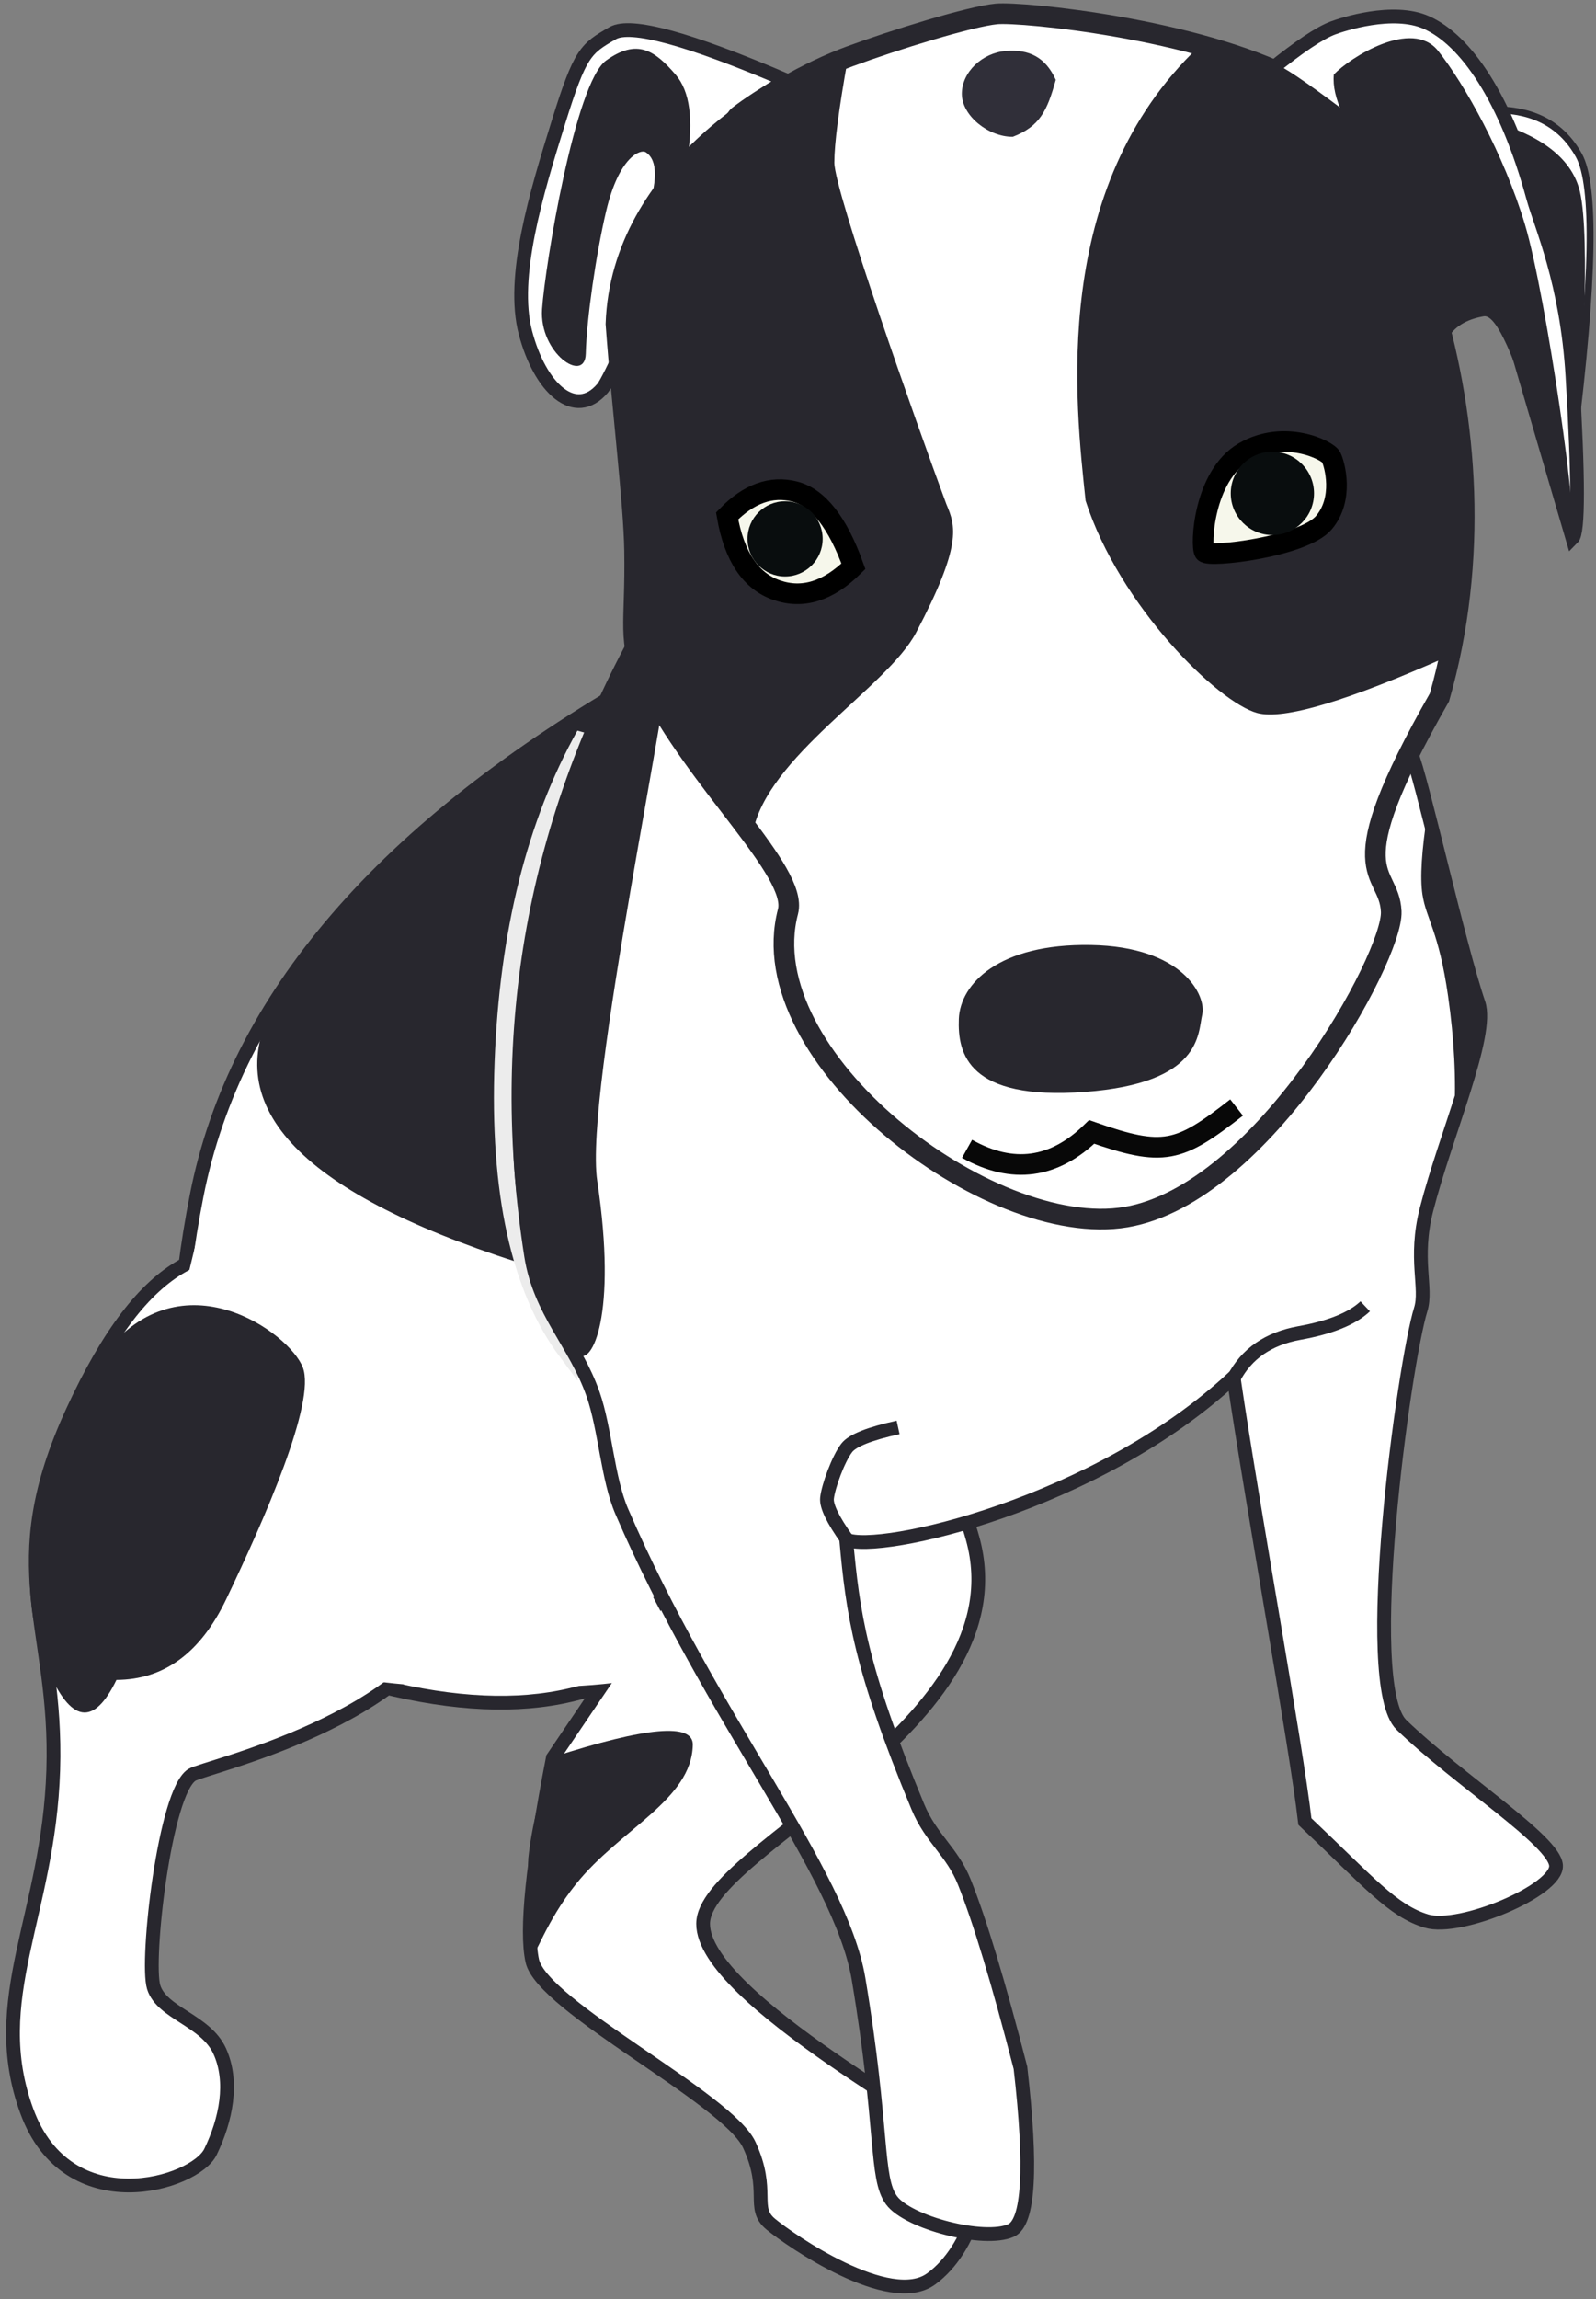 <?xml version="1.0" encoding="UTF-8"?>
<svg width="232px" height="334px" viewBox="0 0 232 334" version="1.1" xmlns="http://www.w3.org/2000/svg" xmlns:xlink="http://www.w3.org/1999/xlink">
    <rect x="0" y="0" width="232" height="334" fill="#808080" stroke="none"/>
    <!-- Generator: Sketch 45.2 (43514) - http://www.bohemiancoding.com/sketch -->
    <title>Hamlet Copy</title>
    <desc>Created with Sketch.</desc>
    <defs></defs>
    <g id="Page-1" stroke="none" stroke-width="1" fill="none" fill-rule="evenodd">
        <g id="Artboard-4" transform="translate(-1347, -257)">
            <g id="Hamlet-Copy" transform="translate(1326, 258)">
                <g id="body-back" transform="translate(0, 97.397)">
                    <path d="M114.413,0.194 C76.805,21.607 55.195,46.648 49.583,75.319 C43.971,103.99 47.319,125.904 59.625,141.061 C83.576,150.705 101.839,151.516 114.413,143.492 C126.988,135.469 140.303,115.609 154.36,83.912 L114.413,0.194 Z" id="Path-97" stroke="#28272E" stroke-width="2" fill="#FFFFFF"></path>
                    <path d="M99.283,85.931 C65.876,75.741 52.94,63.163 60.475,48.198 C68.011,33.232 86.103,17.201 114.752,0.104 L99.283,85.931 Z" id="Path-98" fill="#28272E"></path>
                    <path d="M106.241,8.48 C99.047,21.341 95.098,37.159 94.395,55.934 C93.692,74.709 96.755,88.676 103.583,97.835 L106.241,8.48 Z" id="Path-99" stroke="#ECECEC" stroke-width="3"></path>
                    <g id="leg-back-left" transform="translate(97.397, 109.381)">
                        <path d="M64.986,15.712 C72.529,42.879 25.829,60.772 25.814,71.704 C25.8,82.636 62.545,101.75 64.986,105.273 C67.428,108.795 64.986,118.918 58.947,123.298 C52.907,127.679 38.467,117.687 35.622,115.319 C32.777,112.951 35.622,110.58 32.532,103.838 C29.442,97.096 2.446,83.689 0.981,77.092 C0.005,72.694 1,62.865 3.967,47.606 L30.003,9.171 C48.297,-4.58 59.958,-2.4 64.986,15.712 Z" id="Path-86" stroke="#28272E" stroke-width="2" fill="#FFFFFF"></path>
                        <path d="M0.997,76.158 C1.33,76.797 2.932,71.41 7.333,65.925 C13.749,57.927 24.153,53.717 24.312,45.7 C24.375,42.499 17.618,43.085 4.04,47.46 C2.111,52.604 0.896,57.517 0.398,62.2 C0.357,62.585 0.181,74.589 0.997,76.158 Z" id="Path-91" fill="#28272E"></path>
                    </g>
                    <g id="leg-back-right" transform="translate(66.367, 140.438) rotate(-10) translate(-66.367, -140.438) translate(12.867, 66.938)">
                        <path d="M0.877,133.124 C-2.168,116.091 8.95,105.644 13.268,84.99 C17.586,64.336 10.714,54.871 25.112,34.125 C39.511,13.379 49.946,12.158 61.711,18.514 C67.908,21.863 83.579,53.842 74.851,71.287 C67.009,86.959 35.083,88.391 33.029,89.179 C28.687,90.846 21.674,114.653 22.167,118.594 C22.659,122.535 28.768,124.631 30.002,129.396 C31.236,134.16 29.179,139.391 26.138,143.598 C23.097,147.804 3.922,150.156 0.877,133.124 Z" id="Path-94" stroke="#28272E" stroke-width="2" fill="#FFFFFF"></path>
                        <path d="M14.983,70.295 C16.931,78.718 20.132,79.852 24.588,73.696 C31.391,74.866 37.297,71.955 42.307,64.963 C49.821,54.477 60.17,38.994 59.152,33.699 C58.135,28.404 44.705,14.507 31.157,26.657 C17.61,38.808 12.062,57.662 14.983,70.295 Z" id="Path-95" fill="#28272E"></path>
                        <path d="M57.839,10.589 L62.755,5.425 C74.886,14.903 81.416,21.835 82.343,26.221 C83.162,30.09 94.459,52.06 92.684,88.108 C92.653,88.749 89.361,95.279 85.25,94.295 C81.61,93.424 72.21,88.902 57.714,79.719 C55.741,78.469 52.665,76.253 48.488,73.071 C60.196,59.024 66.357,45.751 66.973,33.252 C67.589,20.752 64.544,13.198 57.839,10.589 Z" id="white-cover" fill="#FFFFFF" transform="translate(70.681, 49.91) rotate(-20) translate(-70.681, -49.91) "></path>
                    </g>
                </g>
                <g id="body-front" transform="translate(95.43, 87.561)">
                    <path d="M19.46,1.783 C3.221,30.451 -2.34,61.143 2.776,93.859 C4.048,101.994 9.21,106.633 11.775,113.964 C13.561,119.066 13.876,126.203 15.957,131.026 C28.918,161.078 47.753,183.301 50.377,198.949 C54.027,220.717 52.766,227.821 55.17,231.087 C57.574,234.352 68.637,237.214 72.531,235.473 C75.128,234.313 75.586,226.433 73.906,211.833 C70.718,199.466 68.001,190.477 65.754,184.865 C63.962,180.388 60.927,178.584 58.987,173.908 C50.601,153.702 49.539,145.726 48.578,135.103 C53.309,137.213 85.099,129.979 104.884,111.526 C107.755,131.026 113.973,164.856 115.255,176.064 C124.566,184.865 128.027,189.053 132.928,190.524 C137.829,191.994 152.019,186.045 151.76,182.432 C151.501,178.819 137.589,170.035 129.291,162.019 C123.234,156.167 129.684,109.448 132.096,101.654 C133.058,98.546 131.1,94.316 132.928,87.165 C135.686,76.378 142.078,61.81 140.502,57.201 C137.625,48.791 132.11,23.928 130.721,20.935 C123.015,4.331 85.928,-2.053 19.46,1.783 Z" stroke="#28272E" stroke-width="2" fill="#FFFFFF"></path>
                    <path d="M48.663,135.065 C46.626,132.207 45.668,130.212 45.789,129.082 C45.97,127.385 47.422,123.366 48.663,121.768 C49.491,120.703 51.977,119.716 56.121,118.809" id="Path-85" stroke="#28272E" stroke-width="2"></path>
                    <path d="M104.906,111.673 C106.782,108.091 109.968,105.897 114.465,105.09 C118.963,104.282 122.149,102.992 124.024,101.217" id="Path-83" stroke="#28272E" stroke-width="2"></path>
                    <path d="M23.455,1.919 C23.371,-6.574 7.564,17.791 1.978,52.967 C-3.608,88.144 4.713,103.999 9.682,108.235 C11.563,109.838 15.347,102.659 12.388,82.994 C10.443,70.069 23.539,10.412 23.455,1.919 Z" id="Path-80" fill="#28272E"></path>
                    <path d="M133.087,29.448 C134.856,37.727 136.146,43.24 136.955,45.988 C139,52.931 140.876,55.83 140.955,58.201 C141.081,61.98 139.747,67.135 136.955,73.665 C137.265,68.291 136.969,62.45 136.068,56.143 C134.716,46.682 132.894,44.998 132.341,41.382 C131.973,38.972 132.221,34.994 133.087,29.448 Z" id="Path-82" fill="#28272E"></path>
                </g>
                <g id="head" transform="translate(96.61, 0)">
                    <g id="ear-right" transform="translate(0, 3.361)">
                        <path d="M12.007,52.024 C8.001,56.766 2.882,52.024 0.768,43.955 C-1.345,35.887 2.351,23.731 5.564,13.409 C8.743,3.2 9.538,2.717 13.451,0.457 C16.06,-1.05 24.476,1.238 38.699,7.321 C35.452,9.262 33.033,10.849 31.441,12.083 C29.053,13.932 13.917,49.763 12.007,52.024 Z" id="Path-101" stroke="#28272E" stroke-width="2" fill="#FFFFFF"></path>
                        <path d="M24.284,18.87 C25.227,13.01 24.669,8.885 22.612,6.496 C19.527,2.911 16.996,1.218 12.5,4.426 C8.004,7.634 3.634,34.123 3.189,40.529 C2.744,46.934 9.426,51.462 9.539,47.036 C9.671,41.896 11.025,32.589 12.5,26.321 C14.369,18.379 17.517,17.265 18.265,17.757 C20.034,18.921 20.034,22.014 18.265,27.037 L24.284,18.87 Z" id="Path-102" fill="#28272E"></path>
                    </g>
                    <path d="M112.581,10.624 C98.353,3.191 73.011,0.673 69.248,1.021 C65.486,1.369 54.404,4.786 47.811,7.225 C37.505,11.036 14.717,23.9 13.925,46.054 C14.876,59.038 16.516,71.886 16.636,78.986 C16.821,89.881 15.465,92.067 18.459,98.139 C25.541,112.5 40.464,125.608 38.935,131.431 C33.391,152.54 68.131,179.192 88.086,175.813 C108.041,172.434 126.913,138 126.624,131.431 C126.335,124.862 118.435,126.948 133.633,100.31 C145.094,60.348 126.809,18.056 112.581,10.624 Z" id="face" stroke="#28272E" stroke-width="3" fill="#FFFFFF"></path>
                    <path d="M47.637,7.51 C46.328,14.829 45.673,19.866 45.673,22.62 C45.673,26.751 57.612,60.529 61.953,72.233 C63.32,75.451 64.278,78.14 57.546,90.917 C53.347,98.886 35.796,108.949 33.804,120.031 C30.992,113.53 22.469,108.159 16.796,90.149 C15.213,85.123 17.054,79.648 16.796,72.233 C16.438,61.937 11.405,51.886 16.796,35.88 C20.39,25.21 30.67,15.753 47.637,7.51 Z" id="spot-left" fill="#28272E"></path>
                    <path d="M98.656,5.781 C76.938,26.403 80.734,57.802 82.195,71.738 C87.102,86.967 101.413,101.048 107.162,102.59 C110.996,103.619 120.309,100.838 135.101,94.247 C136.969,85.04 137.599,75.937 136.992,66.937 C135.557,45.661 129.098,34.367 125.74,26.253 C118.981,9.92 107.162,8.715 98.656,5.781 Z" id="spot-right" fill="#28272E"></path>
                    <path d="M70.574,6.407 C67.196,6.685 64.207,9.447 64.207,12.634 C64.207,15.821 68.094,18.904 71.618,18.874 C75.53,17.352 76.614,15.126 77.86,10.596 C76.362,7.284 73.952,6.129 70.574,6.407 Z" id="spot-forehead" fill="#302F39"></path>
                    <g id="eye-right" transform="translate(99.151, 62.773)">
                        <path d="M0.332,16.427 C-0.275,15.571 0.161,5.362 6.038,1.94 C11.915,-1.482 18.229,1.612 18.739,2.635 C19.249,3.658 20.656,8.699 17.656,12.185 C14.656,15.671 0.939,17.284 0.332,16.427 Z" id="Path-81" stroke="#000000" stroke-width="3" fill="#F6F7EB"></path>
                        <circle id="Oval-5" fill="#090D0E" cx="10.198" cy="7.902" r="6.053"></circle>
                    </g>
                    <g id="eye-left" transform="translate(29.903, 69.855)">
                        <path d="M0.184,4.093 C3.312,0.869 6.582,-0.312 9.995,0.553 C13.408,1.417 16.258,5.037 18.544,11.414 C14.889,15.036 11.171,16.191 7.388,14.879 C3.605,13.567 1.204,9.972 0.184,4.093 Z" id="Path-84" stroke="#000000" stroke-width="3" fill="#F6F7EB"></path>
                        <circle id="Oval-5" fill="#090D0E" cx="8.611" cy="7.43" r="5.463"></circle>
                    </g>
                    <path d="M63.771,147.016 C63.967,141.983 69.508,136.055 82.953,136.286 C96.397,136.517 99.785,143.689 99.147,146.407 C98.509,149.125 99.171,156.35 82.121,157.626 C65.07,158.901 63.574,152.049 63.771,147.016 Z" id="Nosie" fill="#28272E"></path>
                    <path d="M64.966,165.894 C71.582,169.599 77.621,168.781 83.08,163.439 C93.556,167.112 95.733,166.462 104.144,159.893" id="Mouth" stroke="#080808" stroke-width="3"></path>
                    <g id="ear-left" transform="translate(108.988, 1.393)">
                        <g id="ear-flap--little" transform="translate(33.05, 13.378)">
                            <path d="M0.035,0.187 C5.512,0.273 9.454,2.475 11.861,6.794 C14.267,11.112 14.014,24.993 11.101,48.437 L0.035,0.187 Z" id="Path-89" stroke="#28272E" fill="#FFFFFF"></path>
                            <path d="M0.263,2.156 C7.042,4.322 10.959,7.626 12.015,12.067 C13.598,18.729 12.225,41.57 11.603,45.163 C11.188,47.559 7.408,33.223 0.263,2.156 Z" id="Path-90" fill="#28272E"></path>
                        </g>
                        <g id="ear-flap--big">
                            <path d="M0.146,7.713 C4.225,4.406 7.234,2.391 9.175,1.666 C10.513,1.166 17.894,-1.272 22.742,0.875 C28.434,3.397 34.29,11.768 38.265,26.317 C39.378,30.388 43.167,38.569 43.984,52.279 C44.868,67.101 44.868,74.946 43.984,75.813 L32.453,36.47 C23.229,26.035 15.814,18.706 10.207,14.483 C4.601,10.26 1.247,8.004 0.146,7.713 Z" id="Path-88" stroke="#28272E" stroke-width="2" fill="#FFFFFF"></path>
                            <path d="M9.293,8.426 C11.616,5.996 20.642,0.207 24.449,4.992 C28.256,9.776 33.987,19.94 37.078,30.23 C40.168,40.52 45.259,75.876 43.615,74.198 C41.971,72.52 35.019,42.876 31.092,43.556 C28.475,44.009 26.699,45.136 25.766,46.939 C21.468,35.242 17.94,27.087 15.183,22.476 C11.048,15.559 8.968,11.894 9.293,8.426 Z" id="Path-87" fill="#28272E"></path>
                        </g>
                    </g>
                </g>
            </g>
        </g>
    </g>
</svg>